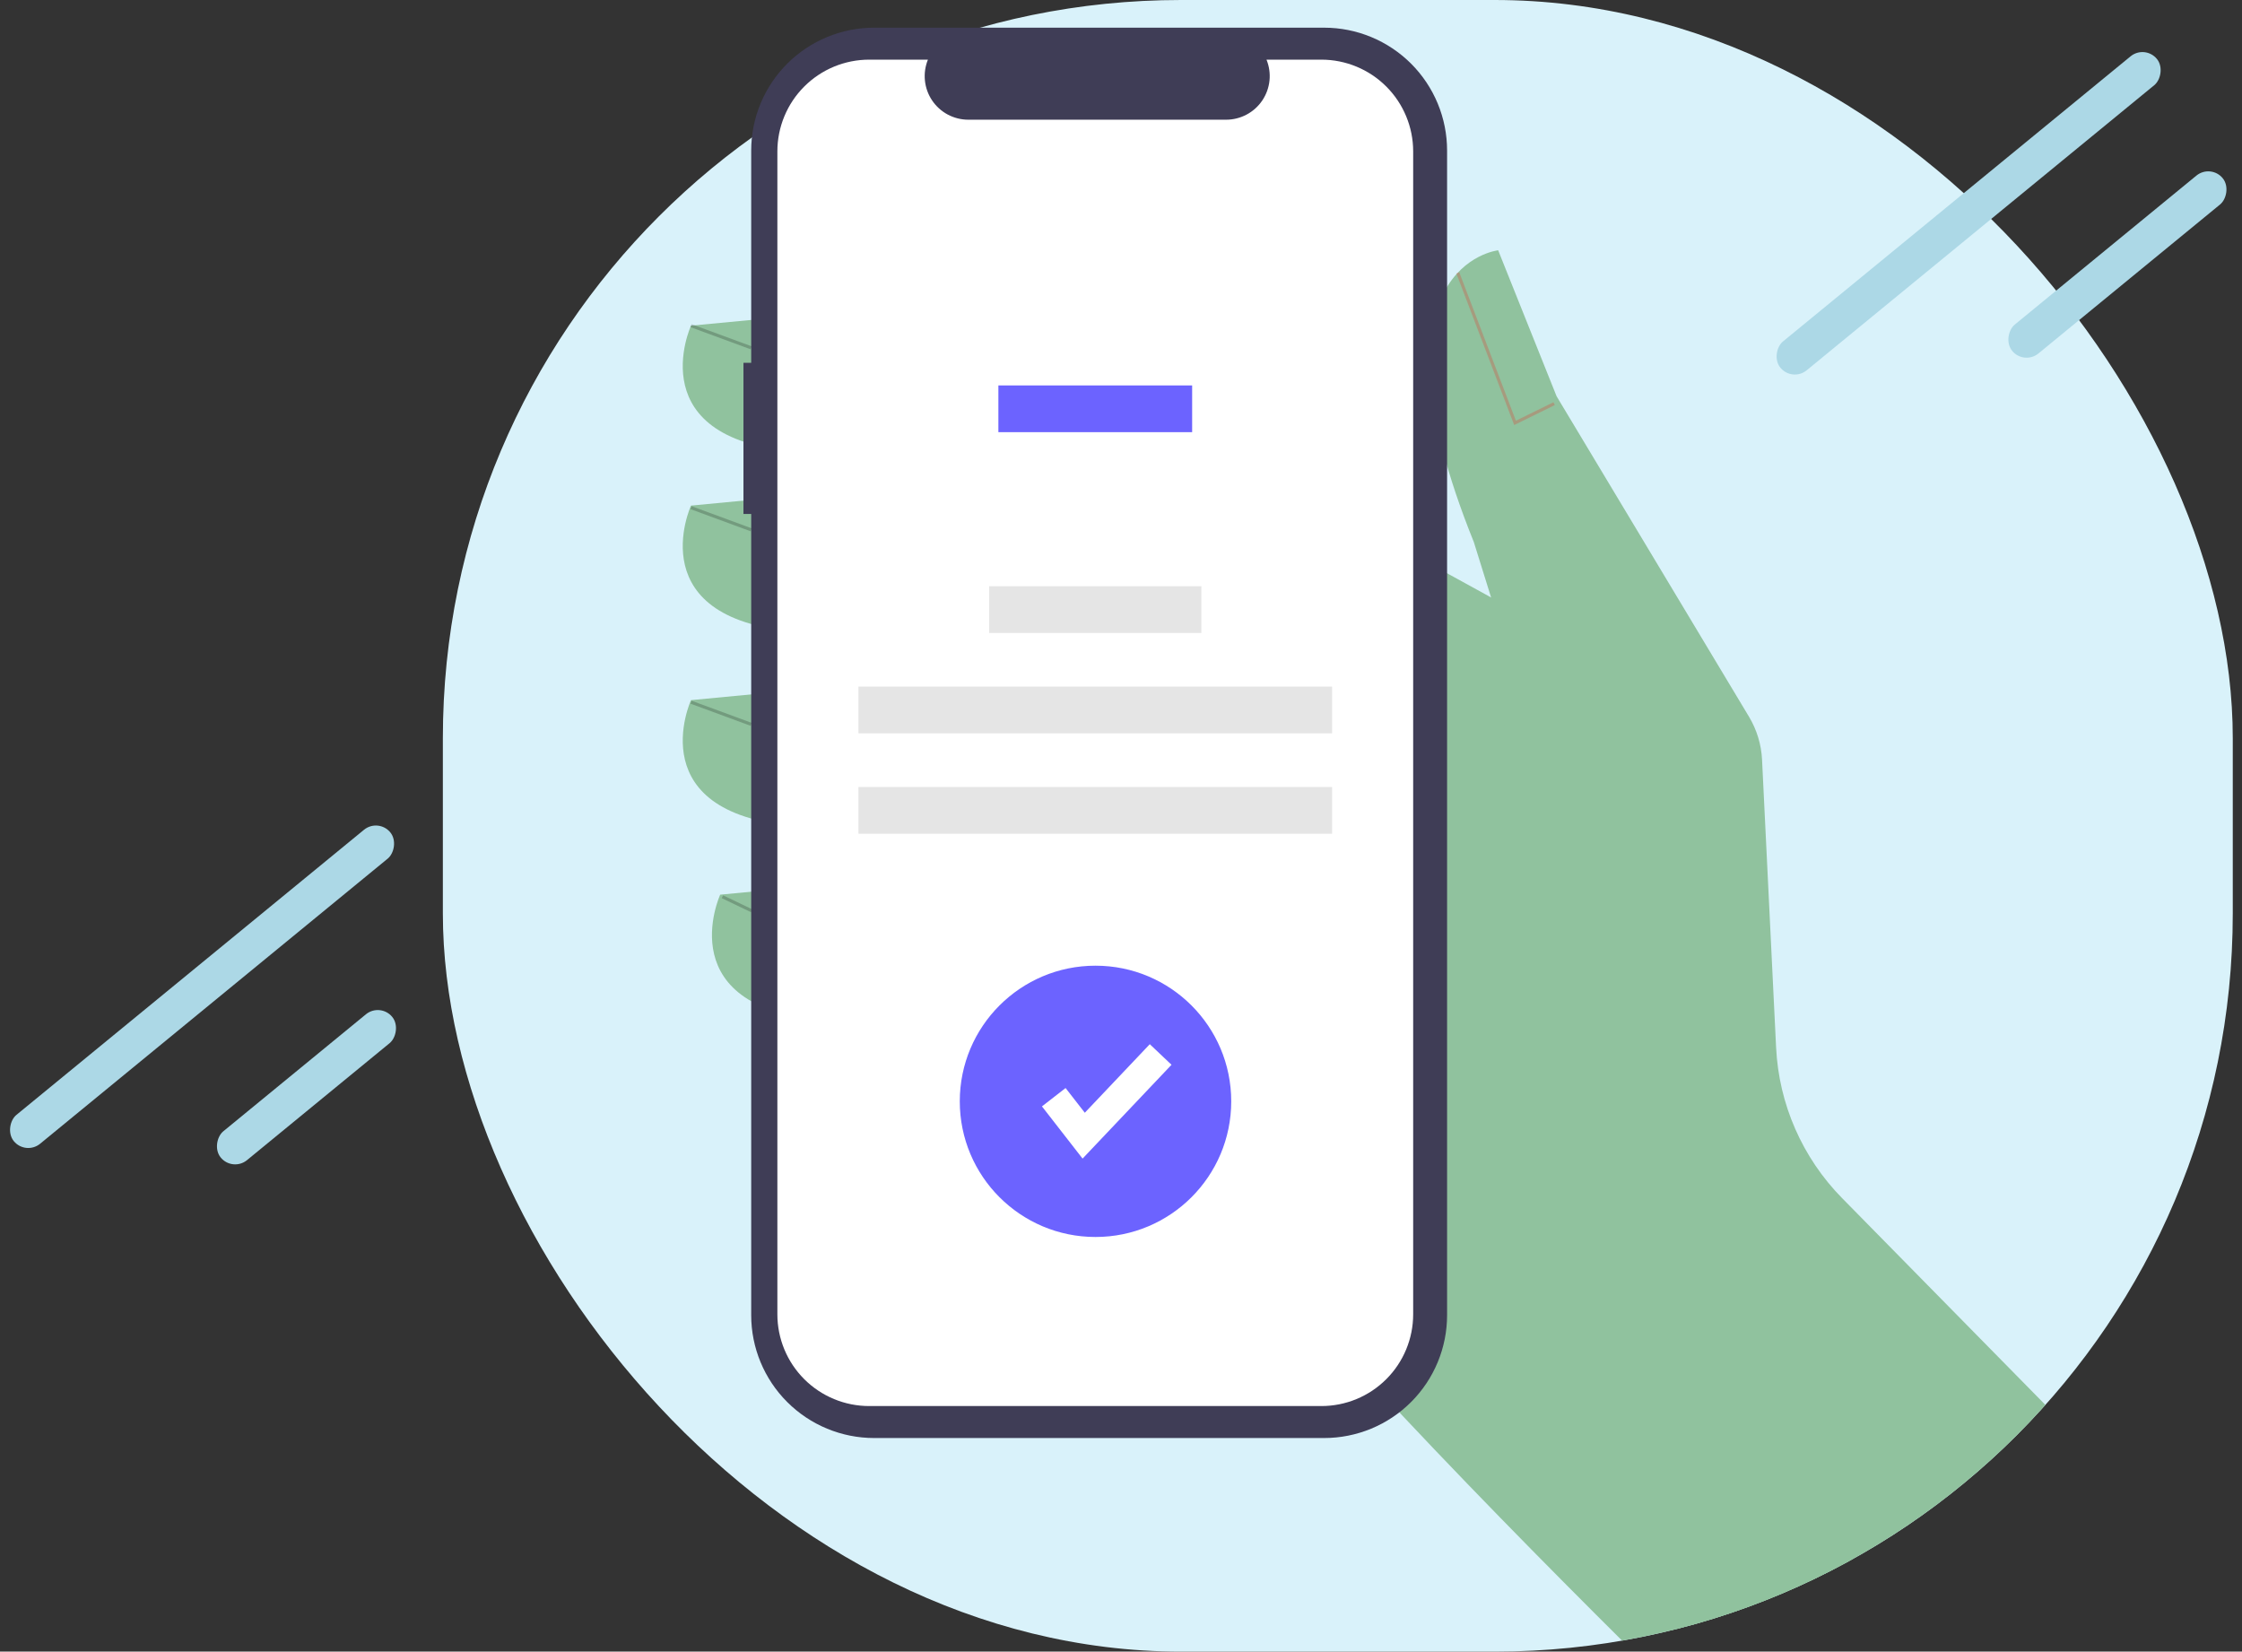 <svg width="243" height="179" viewBox="0 0 243 179" fill="none" xmlns="http://www.w3.org/2000/svg">
<rect x="0" y="0" width="243" height="179" fill="#333333" stroke="none"/>
<g clip-path="url(#clip0_962_292)">
<rect x="48" width="194" height="179" rx="80" fill="#D9F2FA"/>
<g clip-path="url(#clip1_962_292)">
<path d="M202.32 173.354V203.5C202.32 203.5 132.054 137.547 123.088 117.518C114.122 97.49 130.999 47.945 130.999 47.945L168.445 68.501L202.32 173.354Z" fill="#90C29E"/>
<path d="M85.971 34.242L74.895 35.296C74.895 35.296 69.094 47.945 87.026 48.999L85.971 34.242Z" fill="#90C29E"/>
<path d="M85.971 53.743L74.895 54.797C74.895 54.797 69.094 67.447 87.026 68.501L85.971 53.743Z" fill="#90C29E"/>
<path d="M85.971 74.826L74.895 75.88C74.895 75.88 69.094 88.529 87.026 89.584L85.971 74.826Z" fill="#90C29E"/>
<path d="M89.135 95.908L78.059 96.963C78.059 96.963 72.258 109.612 90.19 110.666L89.135 95.908Z" fill="#90C29E"/>
<path d="M247 178L199.649 129.846C195.346 125.47 192.803 119.665 192.504 113.536L190.981 82.34C190.901 80.694 190.415 79.093 189.567 77.68L168.708 42.938L162.379 27.126C162.379 27.126 147.612 28.707 159.742 58.75L164.753 74.826C160.236 84.547 157.896 95.136 157.896 105.854V142.692C157.896 151.365 197.685 195.783 202.5 203H203.5L205.5 202.5L209 201L212 200L218.5 197L222.5 195L224.5 194L229 191.5L236 187L241.5 182.5L244 180.5L247 178Z" fill="#90C29E"/>
<path opacity="0.2" d="M164.116 46.065L168.519 43.902L168.369 43.596L164.301 45.595L158.159 29.502L157.841 29.623L164.116 46.065Z" fill="#FF0000"/>
<path opacity="0.2" d="M74.954 35.135L74.837 35.455L81.36 37.856L81.478 37.537L74.954 35.135Z" fill="black"/>
<path opacity="0.2" d="M74.954 54.859L74.837 55.178L81.36 57.58L81.478 57.261L74.954 54.859Z" fill="black"/>
<path opacity="0.2" d="M74.954 75.943L74.837 76.262L81.36 78.664L81.478 78.345L74.954 75.943Z" fill="black"/>
<path opacity="0.2" d="M78.372 97.034L78.225 97.34L81.401 98.864L81.548 98.557L78.372 97.034Z" fill="black"/>
</g>
</g>
<path d="M80.579 39.323H81.419V16.316C81.419 14.567 81.764 12.836 82.434 11.22C83.103 9.605 84.085 8.137 85.322 6.9C86.559 5.664 88.028 4.683 89.645 4.014C91.261 3.344 92.994 3 94.744 3H143.519C145.269 3 147.001 3.344 148.618 4.014C150.234 4.683 151.703 5.664 152.941 6.9C154.178 8.137 155.159 9.605 155.829 11.22C156.499 12.836 156.843 14.567 156.843 16.316V142.536C156.843 144.284 156.499 146.016 155.829 147.631C155.159 149.247 154.178 150.715 152.941 151.951C151.703 153.188 150.234 154.169 148.618 154.838C147.001 155.507 145.269 155.852 143.519 155.852H94.744C91.21 155.852 87.821 154.449 85.322 151.951C82.823 149.454 81.419 146.067 81.419 142.536V55.7H80.579V39.323Z" fill="#3F3D56"/>
<path d="M94.206 6.464H100.573C100.28 7.182 100.169 7.96 100.248 8.731C100.327 9.501 100.594 10.241 101.027 10.884C101.459 11.527 102.043 12.054 102.727 12.418C103.412 12.783 104.175 12.973 104.95 12.973H132.893C133.668 12.973 134.431 12.783 135.115 12.418C135.8 12.054 136.384 11.527 136.816 10.884C137.248 10.241 137.516 9.501 137.595 8.731C137.674 7.96 137.562 7.182 137.27 6.464H143.216C145.855 6.464 148.386 7.512 150.252 9.377C152.118 11.242 153.167 13.771 153.167 16.409V142.443C153.167 143.749 152.909 145.042 152.409 146.249C151.909 147.455 151.176 148.551 150.252 149.475C149.328 150.398 148.231 151.131 147.024 151.63C145.817 152.13 144.523 152.387 143.216 152.387H94.206C92.9 152.387 91.606 152.13 90.398 151.63C89.191 151.131 88.094 150.398 87.17 149.475C86.246 148.551 85.513 147.455 85.013 146.249C84.513 145.042 84.256 143.749 84.256 142.443V16.409C84.256 15.103 84.513 13.81 85.013 12.603C85.513 11.397 86.246 10.3 87.17 9.377C88.094 8.454 89.191 7.721 90.398 7.221C91.606 6.722 92.9 6.464 94.206 6.464Z" fill="white"/>
<path d="M129.211 41.773H108.211V46.837H129.211V41.773Z" fill="#6C63FF"/>
<path d="M130.211 63.534H107.211V68.599H130.211V63.534Z" fill="#E5E5E5"/>
<path d="M144.378 74.413H93.044V79.478H144.378V74.413Z" fill="#E5E5E5"/>
<path d="M144.378 85.292H93.044V90.357H144.378V85.292Z" fill="#E5E5E5"/>
<path d="M118.737 134.063C126.861 134.063 133.447 127.481 133.447 119.362C133.447 111.243 126.861 104.661 118.737 104.661C110.612 104.661 104.026 111.243 104.026 119.362C104.026 127.481 110.612 134.063 118.737 134.063Z" fill="#6C63FF"/>
<path d="M117.335 125.567L112.933 119.91L115.493 117.92L117.577 120.598L124.62 113.169L126.975 115.399L117.335 125.567Z" fill="white"/>
<rect x="41.019" y="88.646" width="4.046" height="52.773" rx="2.023" transform="rotate(50.641 41.019 88.646)" fill="#ACD8E6"/>
<rect x="41.227" y="108.645" width="4.046" height="24.037" rx="2.023" transform="rotate(50.641 41.227 108.645)" fill="#ACD8E6"/>
<rect x="232.49" y="4.82" width="4.046" height="52.773" rx="2.023" transform="rotate(50.641 232.49 4.82)" fill="#ACD8E6"/>
<rect x="239.624" y="17.747" width="4.046" height="29.511" rx="2.023" transform="rotate(50.641 239.624 17.747)" fill="#ACD8E6"/>
<defs>
<clipPath id="clip0_962_292">
<rect x="48" width="194" height="179" rx="80" fill="white"/>
</clipPath>
<clipPath id="clip1_962_292">
<rect width="172" height="203" fill="white" transform="translate(70 3)"/>
</clipPath>
</defs>
</svg>
